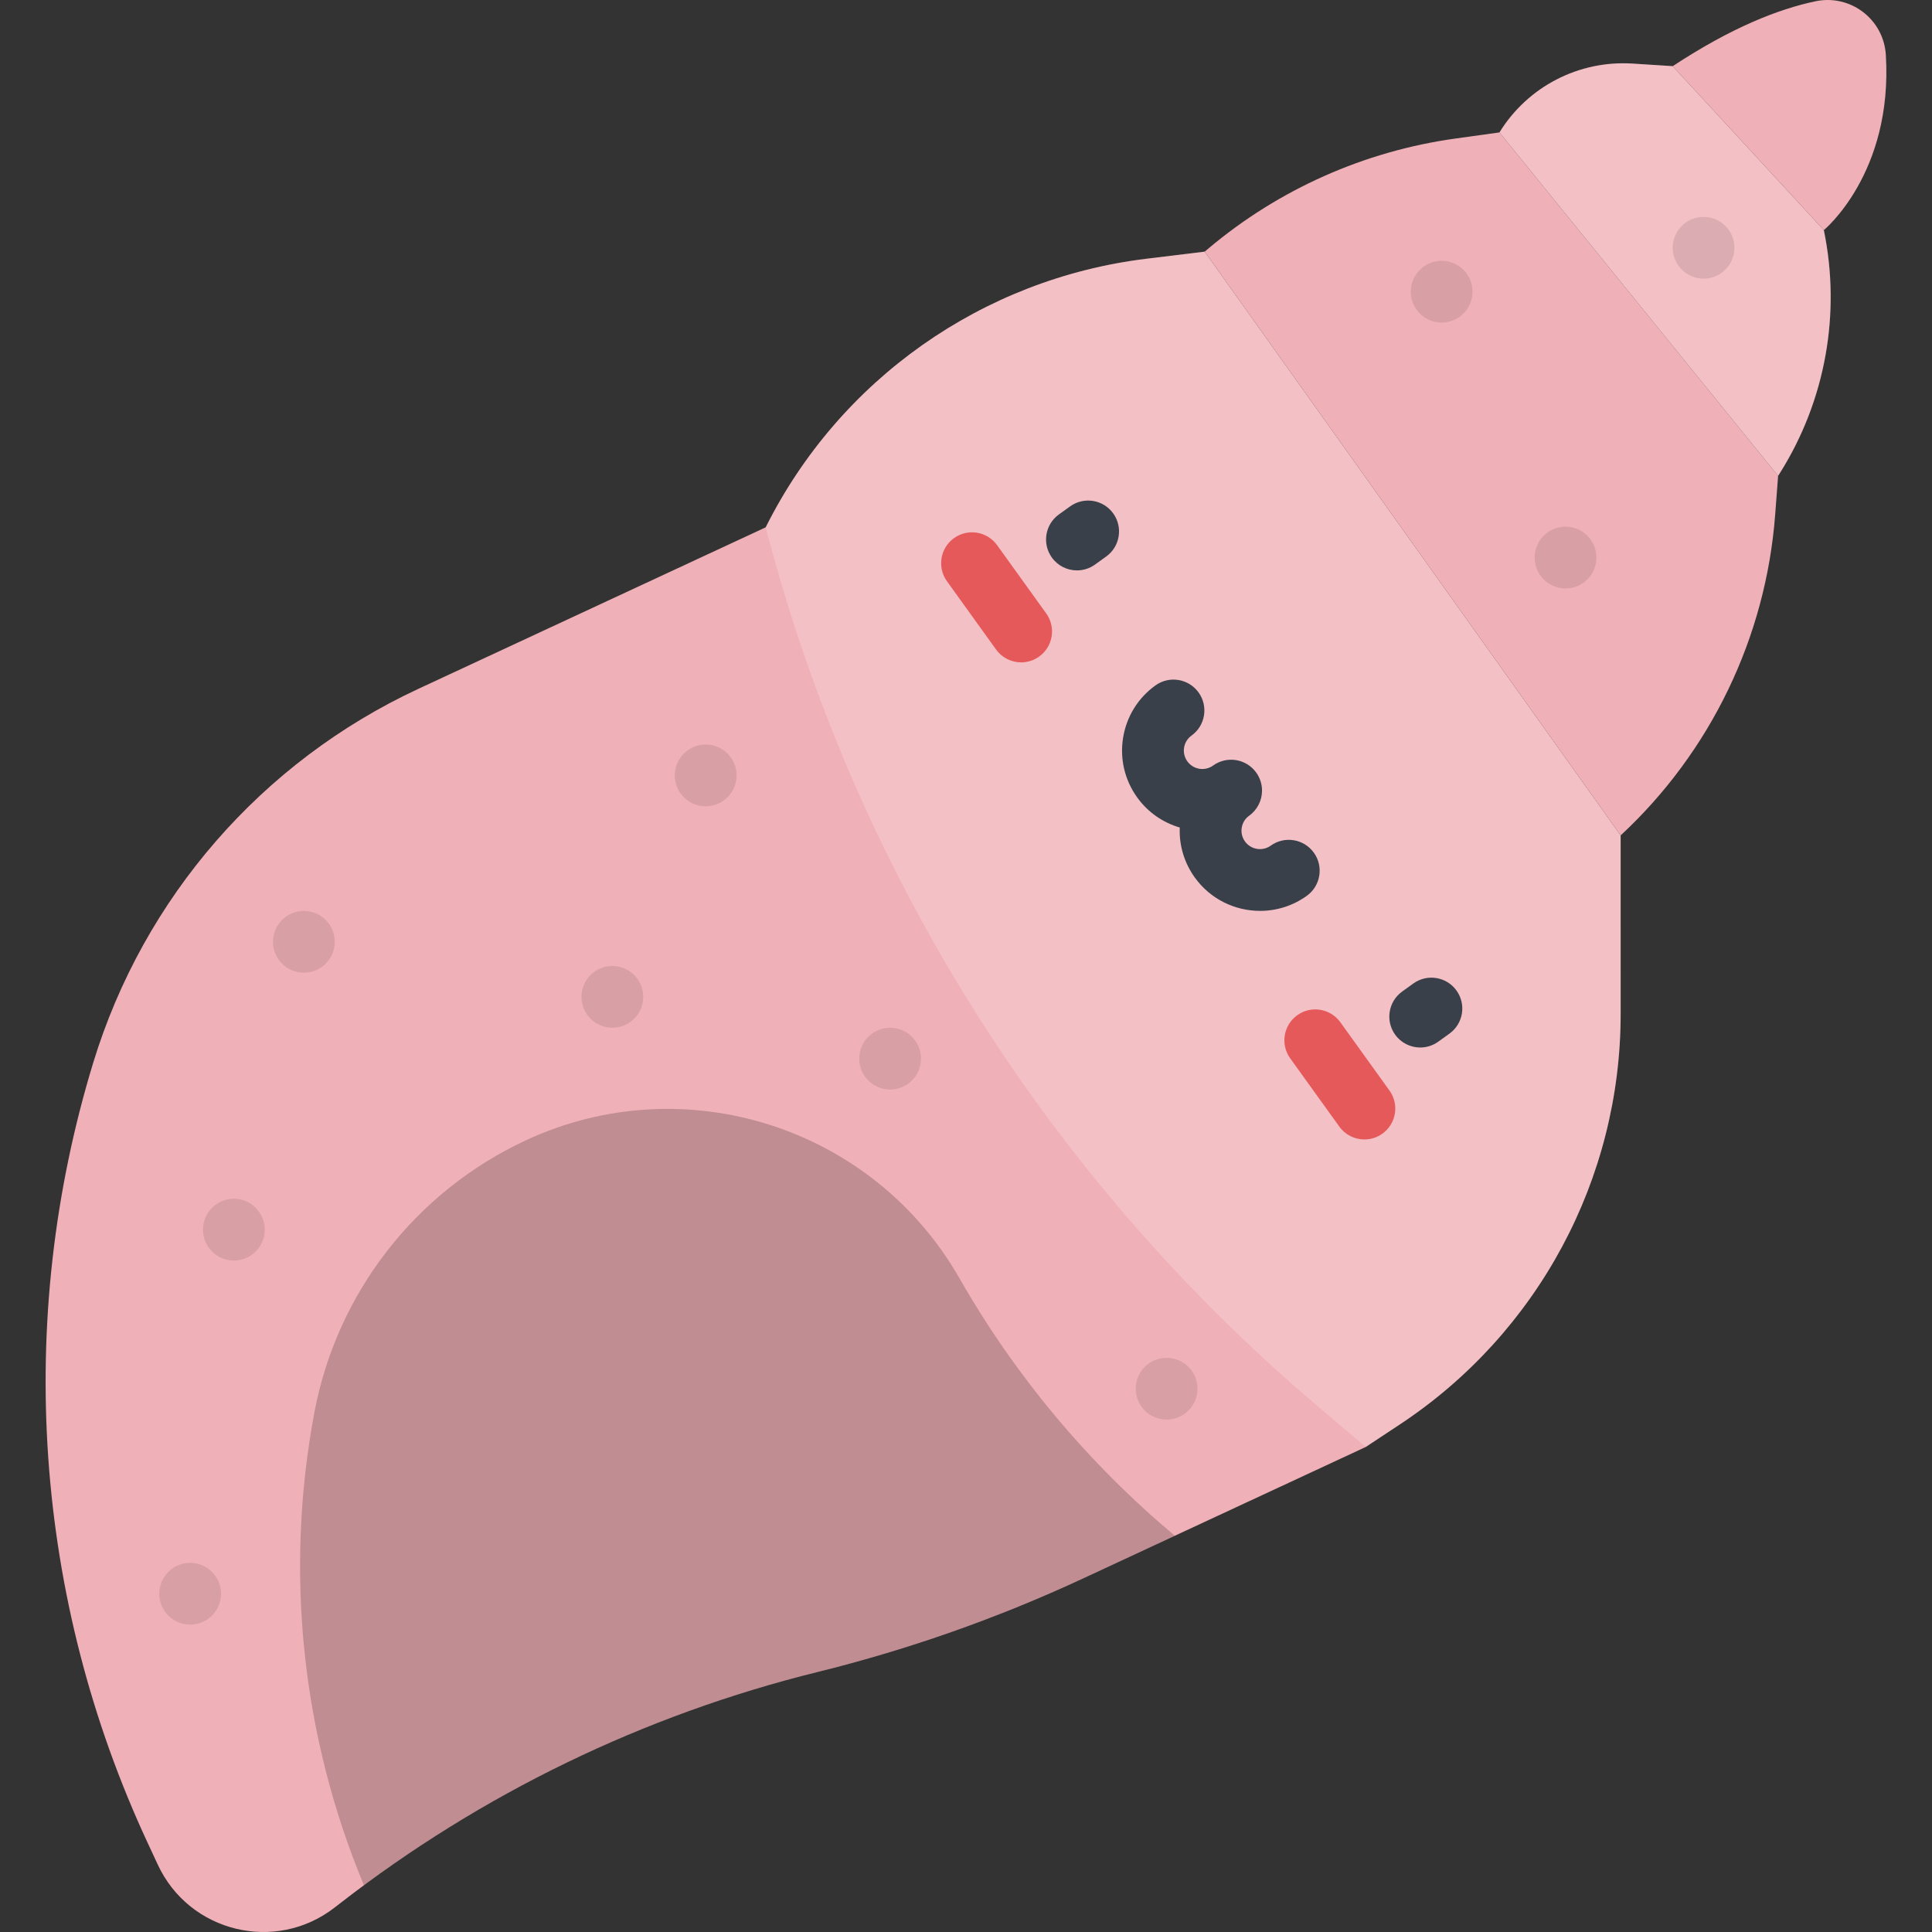 <?xml version="1.0" encoding="iso-8859-1"?>
<!-- Generator: Adobe Illustrator 19.0.0, SVG Export Plug-In . SVG Version: 6.00 Build 0)  -->
<svg version="1.1" id="Capa_1" xmlns="http://www.w3.org/2000/svg" xmlns:xlink="http://www.w3.org/1999/xlink" x="0px" y="0px"
	 viewBox="0 0 512 512" style="enable-background:new 0 0 512 512;" xml:space="preserve">
<rect x="0" y="0" width="512" height="512" fill="#333333" stroke="none"/>
<path style="fill:#F0B0B7;" d="M202.918,139.743l-92.016,42.79c-41.509,19.303-72.853,55.344-86.209,99.131l0,0
	C3.857,349.966,8.988,423.557,39.098,488.307l2.721,5.85c8.353,17.962,31.233,23.503,46.878,11.351l1.373-1.066
	c37.429-29.07,80.54-49.966,126.548-61.338l0,0c24.231-5.989,47.826-14.304,70.458-24.828l74.854-34.809L202.918,139.743z"/>
<path style="opacity:0.2;enable-background:new    ;" d="M254.274,338.765c-22.976-40.202-72.919-56.099-114.906-36.574l0,0
	c-29.219,13.588-50.088,40.435-56.048,72.102l0,0c-7.983,42.417-3.273,85.966,13.126,125.33
	c35.918-26.562,76.751-45.786,120.171-56.518l0,0c24.231-5.989,47.826-14.304,70.458-24.829l24.267-11.285
	C288.47,387.832,269.124,364.752,254.274,338.765L254.274,338.765z"/>
<path style="fill:#F0B0B7;" d="M319.251,66.69l-15.469,1.887c-43.432,5.298-81.312,32.025-100.865,71.166l0,0l0,0
	c23.544,90.717,74.513,171.956,145.948,232.628l13.065,11.097l9.103-6.022c36.505-24.148,58.462-65,58.458-108.77l-0.003-47.284
	L319.251,66.69z"/>
<path style="opacity:0.2;fill:#FFFFFF;enable-background:new    ;" d="M319.251,66.69l-15.469,1.887
	c-43.432,5.298-81.312,32.025-100.865,71.166l0,0l0,0c23.544,90.717,74.513,171.956,145.948,232.628l13.065,11.097l9.103-6.022
	c36.505-24.148,58.462-65,58.458-108.77l-0.003-47.284L319.251,66.69z"/>
<g>
	<path style="fill:#394049;" d="M285.409,151.162c-2.543,0-5.051-1.182-6.65-3.405c-2.641-3.668-1.807-8.785,1.862-11.426
		l2.967-2.135c3.667-2.64,8.785-1.809,11.426,1.862c2.641,3.668,1.807,8.785-1.862,11.426l-2.967,2.135
		C288.738,150.661,287.066,151.162,285.409,151.162z"/>
	<path style="fill:#394049;" d="M376.377,277.599c-2.544,0-5.051-1.183-6.651-3.406c-2.64-3.67-1.805-8.785,1.864-11.426
		l2.968-2.135c3.67-2.64,8.784-1.805,11.426,1.864c2.64,3.67,1.805,8.785-1.864,11.426l-2.968,2.135
		C379.705,277.098,378.034,277.599,376.377,277.599z"/>
	<path style="fill:#394049;" d="M333.928,241.392c-6.617,0-13.139-3.069-17.289-8.838c-2.806-3.899-4.186-8.526-3.99-13.253
		c-4.395-1.282-8.41-3.983-11.285-7.979c-3.317-4.61-4.641-10.237-3.726-15.843c0.915-5.607,3.958-10.521,8.569-13.838
		c3.67-2.639,8.786-1.804,11.427,1.865c2.639,3.671,1.804,8.786-1.865,11.427c-1.061,0.762-1.761,1.893-1.971,3.182
		c-0.211,1.29,0.094,2.584,0.857,3.646c1.575,2.187,4.639,2.69,6.828,1.113c3.67-2.64,8.785-1.804,11.427,1.865
		c1.041,1.448,1.541,3.121,1.541,4.778c-0.002,2.543-1.185,5.049-3.406,6.648c-1.061,0.762-1.761,1.893-1.971,3.183
		c-0.211,1.289,0.094,2.582,0.857,3.643c1.573,2.189,4.639,2.692,6.828,1.114c3.668-2.639,8.785-1.804,11.427,1.865
		c2.639,3.671,1.804,8.786-1.865,11.427C342.569,240.096,338.228,241.392,333.928,241.392z"/>
</g>
<g>
	<path style="fill:#E6595A;" d="M270.62,175.534c-2.544,0-5.051-1.183-6.651-3.406l-13.018-18.092
		c-2.64-3.67-1.805-8.785,1.864-11.426c3.668-2.639,8.784-1.805,11.426,1.864l13.018,18.092c2.64,3.67,1.805,8.785-1.864,11.426
		C273.948,175.033,272.275,175.534,270.62,175.534z"/>
	<path style="fill:#E6595A;" d="M361.586,301.969c-2.544,0-5.051-1.183-6.651-3.406l-13.018-18.092
		c-2.64-3.67-1.805-8.785,1.864-11.426c3.668-2.64,8.784-1.806,11.426,1.864l13.018,18.092c2.64,3.67,1.805,8.785-1.864,11.426
		C364.914,301.468,363.243,301.969,361.586,301.969z"/>
</g>
<g>
	<path style="fill:#F0B0B7;" d="M429.488,221.392L429.488,221.392c23.869-22.169,38.495-52.529,40.953-85.014l0.776-10.262
		l-73.843-91.025l-11.647,1.618c-24.129,3.351-46.821,13.448-65.464,29.129l-1.012,0.851L429.488,221.392z"/>
	<path style="fill:#F0B0B7;" d="M471.217,126.117l0.516-0.822c12.022-19.136,16.179-42.18,11.601-64.31l0,0l-40.052-43.453
		l-10.638-0.68c-14.225-0.91-27.791,6.106-35.271,18.241l0,0L471.217,126.117z"/>
</g>
<path style="opacity:0.2;fill:#FFFFFF;enable-background:new    ;" d="M471.217,126.117l0.516-0.822
	c12.022-19.136,16.179-42.18,11.601-64.31l0,0l-40.052-43.453l-10.638-0.68c-14.225-0.91-27.791,6.106-35.271,18.241l0,0
	L471.217,126.117z"/>
<path style="fill:#F0B0B7;" d="M483.336,60.985c0,0,18.351-15.061,16.434-46.426c-0.578-9.471-9.401-16.179-18.684-14.216
	c-9.753,2.062-22.161,6.896-37.803,17.191L483.336,60.985z"/>
<g style="opacity:0.1;">
	<circle cx="50.393" cy="422.357" r="8.185"/>
	<circle cx="80.528" cy="249.587" r="8.185"/>
	<circle cx="162.28" cy="264.18" r="8.185"/>
	<circle cx="61.975" cy="325.87" r="8.185"/>
	<circle cx="187.013" cy="205.492" r="8.185"/>
	<circle cx="235.889" cy="280.552" r="8.185"/>
	<circle cx="382.048" cy="77.298" r="8.185"/>
	<circle cx="414.88" cy="147.763" r="8.185"/>
	<circle cx="309.16" cy="368.023" r="8.185"/>
	<circle cx="451.466" cy="65.663" r="8.185"/>
</g>
<g>
</g>
<g>
</g>
<g>
</g>
<g>
</g>
<g>
</g>
<g>
</g>
<g>
</g>
<g>
</g>
<g>
</g>
<g>
</g>
<g>
</g>
<g>
</g>
<g>
</g>
<g>
</g>
<g>
</g>
</svg>
